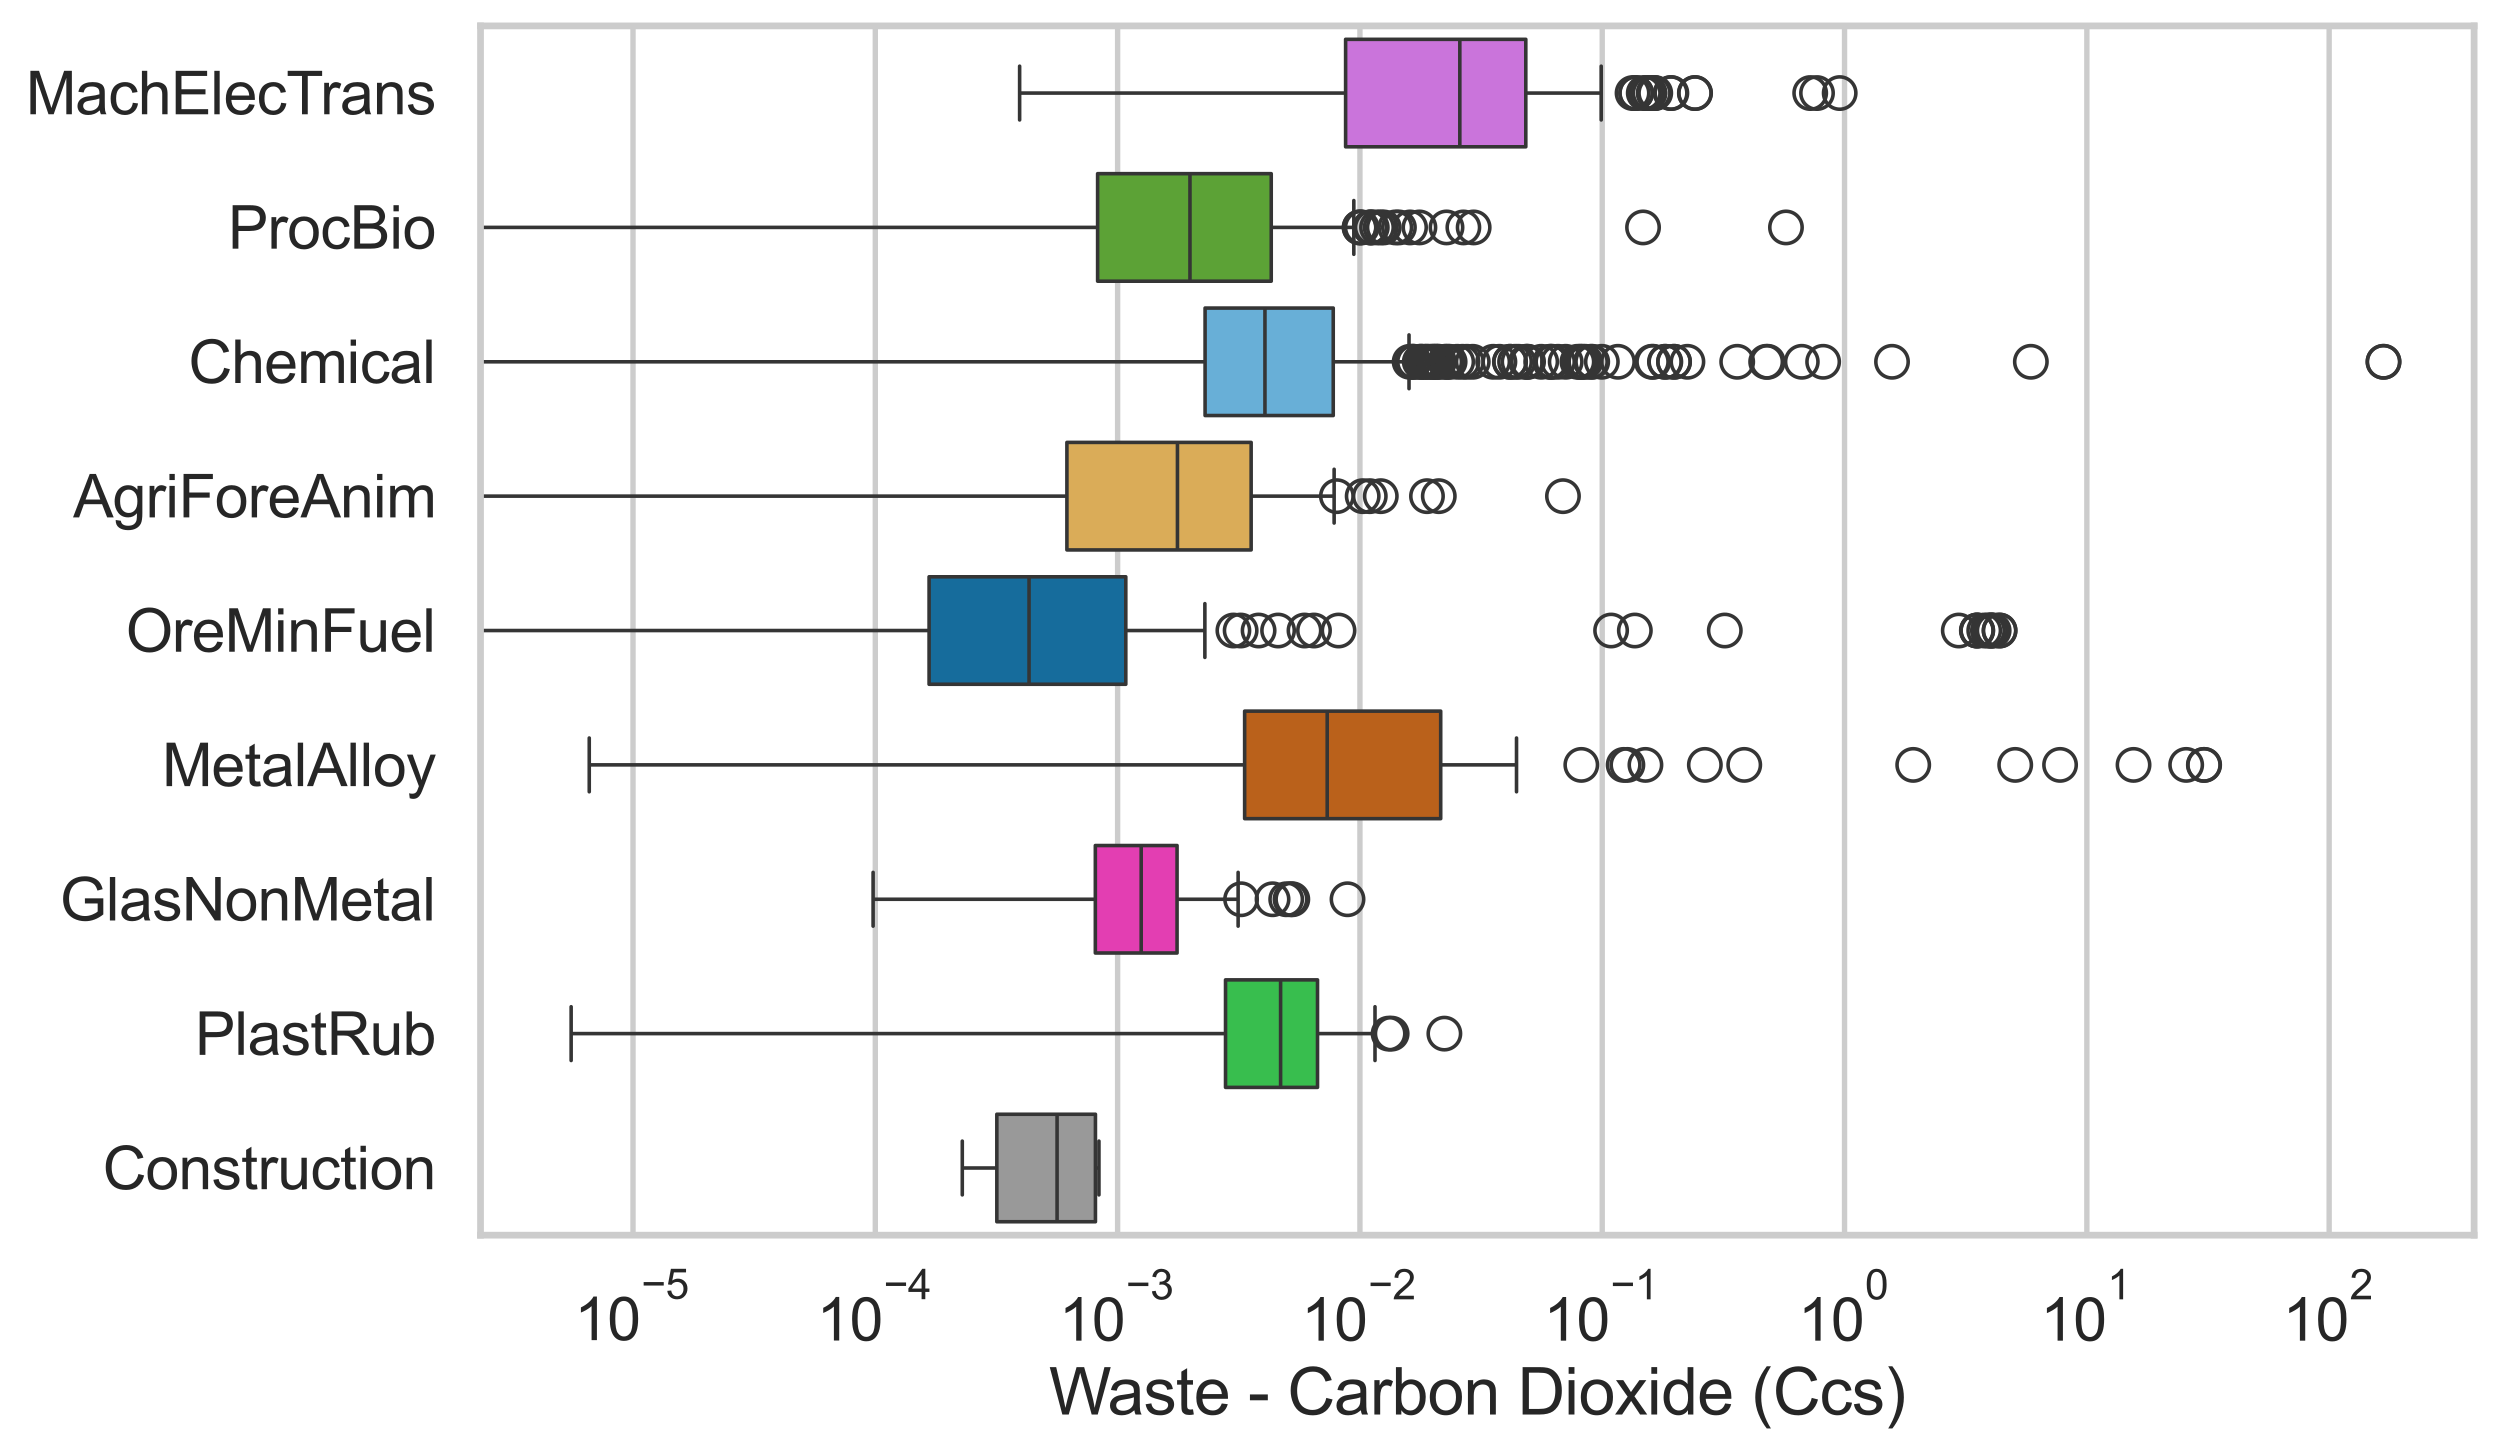 <?xml version="1.0" encoding="utf-8" standalone="no"?>
<!DOCTYPE svg PUBLIC "-//W3C//DTD SVG 1.1//EN"
  "http://www.w3.org/Graphics/SVG/1.1/DTD/svg11.dtd">
<svg xmlns:xlink="http://www.w3.org/1999/xlink" width="695.577pt" height="404.551pt" viewBox="0 0 695.577 404.551" xmlns="http://www.w3.org/2000/svg" version="1.1">
 <defs>
  <style type="text/css">*{stroke-linejoin: round; stroke-linecap: butt}</style>
 </defs>
 <g id="figure_1">
  <g id="patch_1">
   <path d="M 0 404.551 
L 695.577 404.551 
L 695.577 0 
L 0 0 
z
" style="fill: #ffffff"/>
  </g>
  <g id="axes_1">
   <g id="patch_2">
    <path d="M 133.697 343.665 
L 688.377 343.665 
L 688.377 7.2 
L 133.697 7.2 
z
" style="fill: #ffffff"/>
   </g>
   <g id="matplotlib.axis_1">
    <g id="xtick_1">
     <g id="line2d_1">
      <path d="M 176.121 343.665 
L 176.121 7.2 
" clip-path="url(#p3c9d4f14e3)" style="fill: none; stroke: #cccccc; stroke-width: 1.5; stroke-linecap: round"/>
     </g>
     <g id="text_1">
      <!-- $\mathdefault{10^{-5}}$ -->
      <g style="fill: #262626" transform="translate(159.786 373.015) scale(0.165 -0.165)">
       <defs>
        <path id="ArialMT-31" d="M 2384 0 
L 1822 0 
L 1822 3584 
Q 1619 3391 1289 3197 
Q 959 3003 697 2906 
L 697 3450 
Q 1169 3672 1522 3987 
Q 1875 4303 2022 4600 
L 2384 4600 
L 2384 0 
z
" transform="scale(0.016)"/>
        <path id="ArialMT-30" d="M 266 2259 
Q 266 3072 433 3567 
Q 600 4063 929 4331 
Q 1259 4600 1759 4600 
Q 2128 4600 2406 4451 
Q 2684 4303 2865 4023 
Q 3047 3744 3150 3342 
Q 3253 2941 3253 2259 
Q 3253 1453 3087 958 
Q 2922 463 2592 192 
Q 2263 -78 1759 -78 
Q 1097 -78 719 397 
Q 266 969 266 2259 
z
M 844 2259 
Q 844 1131 1108 757 
Q 1372 384 1759 384 
Q 2147 384 2411 759 
Q 2675 1134 2675 2259 
Q 2675 3391 2411 3762 
Q 2147 4134 1753 4134 
Q 1366 4134 1134 3806 
Q 844 3388 844 2259 
z
" transform="scale(0.016)"/>
        <path id="ArialMT-2212" d="M 3381 1997 
L 356 1997 
L 356 2522 
L 3381 2522 
L 3381 1997 
z
" transform="scale(0.016)"/>
        <path id="ArialMT-35" d="M 266 1200 
L 856 1250 
Q 922 819 1161 601 
Q 1400 384 1738 384 
Q 2144 384 2425 690 
Q 2706 997 2706 1503 
Q 2706 1984 2436 2262 
Q 2166 2541 1728 2541 
Q 1456 2541 1237 2417 
Q 1019 2294 894 2097 
L 366 2166 
L 809 4519 
L 3088 4519 
L 3088 3981 
L 1259 3981 
L 1013 2750 
Q 1425 3038 1878 3038 
Q 2478 3038 2890 2622 
Q 3303 2206 3303 1553 
Q 3303 931 2941 478 
Q 2500 -78 1738 -78 
Q 1113 -78 717 272 
Q 322 622 266 1200 
z
" transform="scale(0.016)"/>
       </defs>
       <use xlink:href="#ArialMT-31" transform="translate(0 0.88)"/>
       <use xlink:href="#ArialMT-30" transform="translate(55.615 0.88)"/>
       <use xlink:href="#ArialMT-2212" transform="translate(112.973 70.573) scale(0.7)"/>
       <use xlink:href="#ArialMT-35" transform="translate(153.852 70.573) scale(0.7)"/>
      </g>
     </g>
    </g>
    <g id="xtick_2">
     <g id="line2d_2">
      <path d="M 243.539 343.665 
L 243.539 7.2 
" clip-path="url(#p3c9d4f14e3)" style="fill: none; stroke: #cccccc; stroke-width: 1.5; stroke-linecap: round"/>
     </g>
     <g id="text_2">
      <!-- $\mathdefault{10^{-4}}$ -->
      <g style="fill: #262626" transform="translate(227.204 373.015) scale(0.165 -0.165)">
       <defs>
        <path id="ArialMT-34" d="M 2069 0 
L 2069 1097 
L 81 1097 
L 81 1613 
L 2172 4581 
L 2631 4581 
L 2631 1613 
L 3250 1613 
L 3250 1097 
L 2631 1097 
L 2631 0 
L 2069 0 
z
M 2069 1613 
L 2069 3678 
L 634 1613 
L 2069 1613 
z
" transform="scale(0.016)"/>
       </defs>
       <use xlink:href="#ArialMT-31" transform="translate(0 0.202)"/>
       <use xlink:href="#ArialMT-30" transform="translate(55.615 0.202)"/>
       <use xlink:href="#ArialMT-2212" transform="translate(112.973 69.895) scale(0.7)"/>
       <use xlink:href="#ArialMT-34" transform="translate(153.852 69.895) scale(0.7)"/>
      </g>
     </g>
    </g>
    <g id="xtick_3">
     <g id="line2d_3">
      <path d="M 310.956 343.665 
L 310.956 7.2 
" clip-path="url(#p3c9d4f14e3)" style="fill: none; stroke: #cccccc; stroke-width: 1.5; stroke-linecap: round"/>
     </g>
     <g id="text_3">
      <!-- $\mathdefault{10^{-3}}$ -->
      <g style="fill: #262626" transform="translate(294.621 373.18) scale(0.165 -0.165)">
       <defs>
        <path id="ArialMT-33" d="M 269 1209 
L 831 1284 
Q 928 806 1161 595 
Q 1394 384 1728 384 
Q 2125 384 2398 659 
Q 2672 934 2672 1341 
Q 2672 1728 2419 1979 
Q 2166 2231 1775 2231 
Q 1616 2231 1378 2169 
L 1441 2663 
Q 1497 2656 1531 2656 
Q 1891 2656 2178 2843 
Q 2466 3031 2466 3422 
Q 2466 3731 2256 3934 
Q 2047 4138 1716 4138 
Q 1388 4138 1169 3931 
Q 950 3725 888 3313 
L 325 3413 
Q 428 3978 793 4289 
Q 1159 4600 1703 4600 
Q 2078 4600 2393 4439 
Q 2709 4278 2876 4000 
Q 3044 3722 3044 3409 
Q 3044 3113 2884 2869 
Q 2725 2625 2413 2481 
Q 2819 2388 3044 2092 
Q 3269 1797 3269 1353 
Q 3269 753 2831 336 
Q 2394 -81 1725 -81 
Q 1122 -81 723 278 
Q 325 638 269 1209 
z
" transform="scale(0.016)"/>
       </defs>
       <use xlink:href="#ArialMT-31" transform="translate(0 0.994)"/>
       <use xlink:href="#ArialMT-30" transform="translate(55.615 0.994)"/>
       <use xlink:href="#ArialMT-2212" transform="translate(112.973 70.688) scale(0.7)"/>
       <use xlink:href="#ArialMT-33" transform="translate(153.852 70.688) scale(0.7)"/>
      </g>
     </g>
    </g>
    <g id="xtick_4">
     <g id="line2d_4">
      <path d="M 378.373 343.665 
L 378.373 7.2 
" clip-path="url(#p3c9d4f14e3)" style="fill: none; stroke: #cccccc; stroke-width: 1.5; stroke-linecap: round"/>
     </g>
     <g id="text_4">
      <!-- $\mathdefault{10^{-2}}$ -->
      <g style="fill: #262626" transform="translate(362.038 373.18) scale(0.165 -0.165)">
       <defs>
        <path id="ArialMT-32" d="M 3222 541 
L 3222 0 
L 194 0 
Q 188 203 259 391 
Q 375 700 629 1000 
Q 884 1300 1366 1694 
Q 2113 2306 2375 2664 
Q 2638 3022 2638 3341 
Q 2638 3675 2398 3904 
Q 2159 4134 1775 4134 
Q 1369 4134 1125 3890 
Q 881 3647 878 3216 
L 300 3275 
Q 359 3922 746 4261 
Q 1134 4600 1788 4600 
Q 2447 4600 2831 4234 
Q 3216 3869 3216 3328 
Q 3216 3053 3103 2787 
Q 2991 2522 2730 2228 
Q 2469 1934 1863 1422 
Q 1356 997 1212 845 
Q 1069 694 975 541 
L 3222 541 
z
" transform="scale(0.016)"/>
       </defs>
       <use xlink:href="#ArialMT-31" transform="translate(0 0.994)"/>
       <use xlink:href="#ArialMT-30" transform="translate(55.615 0.994)"/>
       <use xlink:href="#ArialMT-2212" transform="translate(112.973 70.688) scale(0.7)"/>
       <use xlink:href="#ArialMT-32" transform="translate(153.852 70.688) scale(0.7)"/>
      </g>
     </g>
    </g>
    <g id="xtick_5">
     <g id="line2d_5">
      <path d="M 445.79 343.665 
L 445.79 7.2 
" clip-path="url(#p3c9d4f14e3)" style="fill: none; stroke: #cccccc; stroke-width: 1.5; stroke-linecap: round"/>
     </g>
     <g id="text_5">
      <!-- $\mathdefault{10^{-1}}$ -->
      <g style="fill: #262626" transform="translate(429.455 373.18) scale(0.165 -0.165)">
       <use xlink:href="#ArialMT-31" transform="translate(0 0.994)"/>
       <use xlink:href="#ArialMT-30" transform="translate(55.615 0.994)"/>
       <use xlink:href="#ArialMT-2212" transform="translate(112.973 70.688) scale(0.7)"/>
       <use xlink:href="#ArialMT-31" transform="translate(153.852 70.688) scale(0.7)"/>
      </g>
     </g>
    </g>
    <g id="xtick_6">
     <g id="line2d_6">
      <path d="M 513.208 343.665 
L 513.208 7.2 
" clip-path="url(#p3c9d4f14e3)" style="fill: none; stroke: #cccccc; stroke-width: 1.5; stroke-linecap: round"/>
     </g>
     <g id="text_6">
      <!-- $\mathdefault{10^{0}}$ -->
      <g style="fill: #262626" transform="translate(500.255 373.18) scale(0.165 -0.165)">
       <use xlink:href="#ArialMT-31" transform="translate(0 0.994)"/>
       <use xlink:href="#ArialMT-30" transform="translate(55.615 0.994)"/>
       <use xlink:href="#ArialMT-30" transform="translate(112.973 70.688) scale(0.7)"/>
      </g>
     </g>
    </g>
    <g id="xtick_7">
     <g id="line2d_7">
      <path d="M 580.625 343.665 
L 580.625 7.2 
" clip-path="url(#p3c9d4f14e3)" style="fill: none; stroke: #cccccc; stroke-width: 1.5; stroke-linecap: round"/>
     </g>
     <g id="text_7">
      <!-- $\mathdefault{10^{1}}$ -->
      <g style="fill: #262626" transform="translate(567.672 373.18) scale(0.165 -0.165)">
       <use xlink:href="#ArialMT-31" transform="translate(0 0.994)"/>
       <use xlink:href="#ArialMT-30" transform="translate(55.615 0.994)"/>
       <use xlink:href="#ArialMT-31" transform="translate(112.973 70.688) scale(0.7)"/>
      </g>
     </g>
    </g>
    <g id="xtick_8">
     <g id="line2d_8">
      <path d="M 648.042 343.665 
L 648.042 7.2 
" clip-path="url(#p3c9d4f14e3)" style="fill: none; stroke: #cccccc; stroke-width: 1.5; stroke-linecap: round"/>
     </g>
     <g id="text_8">
      <!-- $\mathdefault{10^{2}}$ -->
      <g style="fill: #262626" transform="translate(635.09 373.18) scale(0.165 -0.165)">
       <use xlink:href="#ArialMT-31" transform="translate(0 0.994)"/>
       <use xlink:href="#ArialMT-30" transform="translate(55.615 0.994)"/>
       <use xlink:href="#ArialMT-32" transform="translate(112.973 70.688) scale(0.7)"/>
      </g>
     </g>
    </g>
    <g id="xtick_9"/>
    <g id="xtick_10"/>
    <g id="xtick_11"/>
    <g id="xtick_12"/>
    <g id="xtick_13"/>
    <g id="xtick_14"/>
    <g id="xtick_15"/>
    <g id="xtick_16"/>
    <g id="xtick_17"/>
    <g id="xtick_18"/>
    <g id="xtick_19"/>
    <g id="xtick_20"/>
    <g id="xtick_21"/>
    <g id="xtick_22"/>
    <g id="xtick_23"/>
    <g id="xtick_24"/>
    <g id="xtick_25"/>
    <g id="xtick_26"/>
    <g id="xtick_27"/>
    <g id="xtick_28"/>
    <g id="xtick_29"/>
    <g id="xtick_30"/>
    <g id="xtick_31"/>
    <g id="xtick_32"/>
    <g id="xtick_33"/>
    <g id="xtick_34"/>
    <g id="xtick_35"/>
    <g id="xtick_36"/>
    <g id="xtick_37"/>
    <g id="xtick_38"/>
    <g id="xtick_39"/>
    <g id="xtick_40"/>
    <g id="xtick_41"/>
    <g id="xtick_42"/>
    <g id="xtick_43"/>
    <g id="xtick_44"/>
    <g id="xtick_45"/>
    <g id="xtick_46"/>
    <g id="xtick_47"/>
    <g id="xtick_48"/>
    <g id="xtick_49"/>
    <g id="xtick_50"/>
    <g id="xtick_51"/>
    <g id="xtick_52"/>
    <g id="xtick_53"/>
    <g id="xtick_54"/>
    <g id="xtick_55"/>
    <g id="xtick_56"/>
    <g id="xtick_57"/>
    <g id="xtick_58"/>
    <g id="xtick_59"/>
    <g id="xtick_60"/>
    <g id="xtick_61"/>
    <g id="xtick_62"/>
    <g id="xtick_63"/>
    <g id="xtick_64"/>
    <g id="xtick_65"/>
    <g id="xtick_66"/>
    <g id="xtick_67"/>
    <g id="xtick_68"/>
    <g id="xtick_69"/>
    <g id="xtick_70"/>
    <g id="xtick_71"/>
    <g id="xtick_72"/>
    <g id="xtick_73"/>
    <g id="text_9">
     <!-- Waste - Carbon Dioxide (Ccs) -->
     <g style="fill: #262626" transform="translate(291.849 393.563) scale(0.18 -0.18)">
      <defs>
       <path id="ArialMT-57" d="M 1294 0 
L 78 4581 
L 700 4581 
L 1397 1578 
Q 1509 1106 1591 641 
Q 1766 1375 1797 1488 
L 2669 4581 
L 3400 4581 
L 4056 2263 
Q 4303 1400 4413 641 
Q 4500 1075 4641 1638 
L 5359 4581 
L 5969 4581 
L 4713 0 
L 4128 0 
L 3163 3491 
Q 3041 3928 3019 4028 
Q 2947 3713 2884 3491 
L 1913 0 
L 1294 0 
z
" transform="scale(0.016)"/>
       <path id="ArialMT-61" d="M 2588 409 
Q 2275 144 1986 34 
Q 1697 -75 1366 -75 
Q 819 -75 525 192 
Q 231 459 231 875 
Q 231 1119 342 1320 
Q 453 1522 633 1644 
Q 813 1766 1038 1828 
Q 1203 1872 1538 1913 
Q 2219 1994 2541 2106 
Q 2544 2222 2544 2253 
Q 2544 2597 2384 2738 
Q 2169 2928 1744 2928 
Q 1347 2928 1158 2789 
Q 969 2650 878 2297 
L 328 2372 
Q 403 2725 575 2942 
Q 747 3159 1072 3276 
Q 1397 3394 1825 3394 
Q 2250 3394 2515 3294 
Q 2781 3194 2906 3042 
Q 3031 2891 3081 2659 
Q 3109 2516 3109 2141 
L 3109 1391 
Q 3109 606 3145 398 
Q 3181 191 3288 0 
L 2700 0 
Q 2613 175 2588 409 
z
M 2541 1666 
Q 2234 1541 1622 1453 
Q 1275 1403 1131 1340 
Q 988 1278 909 1158 
Q 831 1038 831 891 
Q 831 666 1001 516 
Q 1172 366 1500 366 
Q 1825 366 2078 508 
Q 2331 650 2450 897 
Q 2541 1088 2541 1459 
L 2541 1666 
z
" transform="scale(0.016)"/>
       <path id="ArialMT-73" d="M 197 991 
L 753 1078 
Q 800 744 1014 566 
Q 1228 388 1613 388 
Q 2000 388 2187 545 
Q 2375 703 2375 916 
Q 2375 1106 2209 1216 
Q 2094 1291 1634 1406 
Q 1016 1563 777 1677 
Q 538 1791 414 1992 
Q 291 2194 291 2438 
Q 291 2659 392 2848 
Q 494 3038 669 3163 
Q 800 3259 1026 3326 
Q 1253 3394 1513 3394 
Q 1903 3394 2198 3281 
Q 2494 3169 2634 2976 
Q 2775 2784 2828 2463 
L 2278 2388 
Q 2241 2644 2061 2787 
Q 1881 2931 1553 2931 
Q 1166 2931 1000 2803 
Q 834 2675 834 2503 
Q 834 2394 903 2306 
Q 972 2216 1119 2156 
Q 1203 2125 1616 2013 
Q 2213 1853 2448 1751 
Q 2684 1650 2818 1456 
Q 2953 1263 2953 975 
Q 2953 694 2789 445 
Q 2625 197 2315 61 
Q 2006 -75 1616 -75 
Q 969 -75 630 194 
Q 291 463 197 991 
z
" transform="scale(0.016)"/>
       <path id="ArialMT-74" d="M 1650 503 
L 1731 6 
Q 1494 -44 1306 -44 
Q 1000 -44 831 53 
Q 663 150 594 308 
Q 525 466 525 972 
L 525 2881 
L 113 2881 
L 113 3319 
L 525 3319 
L 525 4141 
L 1084 4478 
L 1084 3319 
L 1650 3319 
L 1650 2881 
L 1084 2881 
L 1084 941 
Q 1084 700 1114 631 
Q 1144 563 1211 522 
Q 1278 481 1403 481 
Q 1497 481 1650 503 
z
" transform="scale(0.016)"/>
       <path id="ArialMT-65" d="M 2694 1069 
L 3275 997 
Q 3138 488 2766 206 
Q 2394 -75 1816 -75 
Q 1088 -75 661 373 
Q 234 822 234 1631 
Q 234 2469 665 2931 
Q 1097 3394 1784 3394 
Q 2450 3394 2872 2941 
Q 3294 2488 3294 1666 
Q 3294 1616 3291 1516 
L 816 1516 
Q 847 969 1125 678 
Q 1403 388 1819 388 
Q 2128 388 2347 550 
Q 2566 713 2694 1069 
z
M 847 1978 
L 2700 1978 
Q 2663 2397 2488 2606 
Q 2219 2931 1791 2931 
Q 1403 2931 1139 2672 
Q 875 2413 847 1978 
z
" transform="scale(0.016)"/>
       <path id="ArialMT-20" transform="scale(0.016)"/>
       <path id="ArialMT-2d" d="M 203 1375 
L 203 1941 
L 1931 1941 
L 1931 1375 
L 203 1375 
z
" transform="scale(0.016)"/>
       <path id="ArialMT-43" d="M 3763 1606 
L 4369 1453 
Q 4178 706 3683 314 
Q 3188 -78 2472 -78 
Q 1731 -78 1267 223 
Q 803 525 561 1097 
Q 319 1669 319 2325 
Q 319 3041 592 3573 
Q 866 4106 1370 4382 
Q 1875 4659 2481 4659 
Q 3169 4659 3637 4309 
Q 4106 3959 4291 3325 
L 3694 3184 
Q 3534 3684 3231 3912 
Q 2928 4141 2469 4141 
Q 1941 4141 1586 3887 
Q 1231 3634 1087 3207 
Q 944 2781 944 2328 
Q 944 1744 1114 1308 
Q 1284 872 1643 656 
Q 2003 441 2422 441 
Q 2931 441 3284 734 
Q 3638 1028 3763 1606 
z
" transform="scale(0.016)"/>
       <path id="ArialMT-72" d="M 416 0 
L 416 3319 
L 922 3319 
L 922 2816 
Q 1116 3169 1280 3281 
Q 1444 3394 1641 3394 
Q 1925 3394 2219 3213 
L 2025 2691 
Q 1819 2813 1613 2813 
Q 1428 2813 1281 2702 
Q 1134 2591 1072 2394 
Q 978 2094 978 1738 
L 978 0 
L 416 0 
z
" transform="scale(0.016)"/>
       <path id="ArialMT-62" d="M 941 0 
L 419 0 
L 419 4581 
L 981 4581 
L 981 2947 
Q 1338 3394 1891 3394 
Q 2197 3394 2470 3270 
Q 2744 3147 2920 2923 
Q 3097 2700 3197 2384 
Q 3297 2069 3297 1709 
Q 3297 856 2875 390 
Q 2453 -75 1863 -75 
Q 1275 -75 941 416 
L 941 0 
z
M 934 1684 
Q 934 1088 1097 822 
Q 1363 388 1816 388 
Q 2184 388 2453 708 
Q 2722 1028 2722 1663 
Q 2722 2313 2464 2622 
Q 2206 2931 1841 2931 
Q 1472 2931 1203 2611 
Q 934 2291 934 1684 
z
" transform="scale(0.016)"/>
       <path id="ArialMT-6f" d="M 213 1659 
Q 213 2581 725 3025 
Q 1153 3394 1769 3394 
Q 2453 3394 2887 2945 
Q 3322 2497 3322 1706 
Q 3322 1066 3130 698 
Q 2938 331 2570 128 
Q 2203 -75 1769 -75 
Q 1072 -75 642 372 
Q 213 819 213 1659 
z
M 791 1659 
Q 791 1022 1069 705 
Q 1347 388 1769 388 
Q 2188 388 2466 706 
Q 2744 1025 2744 1678 
Q 2744 2294 2464 2611 
Q 2184 2928 1769 2928 
Q 1347 2928 1069 2612 
Q 791 2297 791 1659 
z
" transform="scale(0.016)"/>
       <path id="ArialMT-6e" d="M 422 0 
L 422 3319 
L 928 3319 
L 928 2847 
Q 1294 3394 1984 3394 
Q 2284 3394 2536 3286 
Q 2788 3178 2913 3003 
Q 3038 2828 3088 2588 
Q 3119 2431 3119 2041 
L 3119 0 
L 2556 0 
L 2556 2019 
Q 2556 2363 2490 2533 
Q 2425 2703 2258 2804 
Q 2091 2906 1866 2906 
Q 1506 2906 1245 2678 
Q 984 2450 984 1813 
L 984 0 
L 422 0 
z
" transform="scale(0.016)"/>
       <path id="ArialMT-44" d="M 494 0 
L 494 4581 
L 2072 4581 
Q 2606 4581 2888 4516 
Q 3281 4425 3559 4188 
Q 3922 3881 4101 3404 
Q 4281 2928 4281 2316 
Q 4281 1794 4159 1391 
Q 4038 988 3847 723 
Q 3656 459 3429 307 
Q 3203 156 2883 78 
Q 2563 0 2147 0 
L 494 0 
z
M 1100 541 
L 2078 541 
Q 2531 541 2789 625 
Q 3047 709 3200 863 
Q 3416 1078 3536 1442 
Q 3656 1806 3656 2325 
Q 3656 3044 3420 3430 
Q 3184 3816 2847 3947 
Q 2603 4041 2063 4041 
L 1100 4041 
L 1100 541 
z
" transform="scale(0.016)"/>
       <path id="ArialMT-69" d="M 425 3934 
L 425 4581 
L 988 4581 
L 988 3934 
L 425 3934 
z
M 425 0 
L 425 3319 
L 988 3319 
L 988 0 
L 425 0 
z
" transform="scale(0.016)"/>
       <path id="ArialMT-78" d="M 47 0 
L 1259 1725 
L 138 3319 
L 841 3319 
L 1350 2541 
Q 1494 2319 1581 2169 
Q 1719 2375 1834 2534 
L 2394 3319 
L 3066 3319 
L 1919 1756 
L 3153 0 
L 2463 0 
L 1781 1031 
L 1600 1309 
L 728 0 
L 47 0 
z
" transform="scale(0.016)"/>
       <path id="ArialMT-64" d="M 2575 0 
L 2575 419 
Q 2259 -75 1647 -75 
Q 1250 -75 917 144 
Q 584 363 401 755 
Q 219 1147 219 1656 
Q 219 2153 384 2558 
Q 550 2963 881 3178 
Q 1213 3394 1622 3394 
Q 1922 3394 2156 3267 
Q 2391 3141 2538 2938 
L 2538 4581 
L 3097 4581 
L 3097 0 
L 2575 0 
z
M 797 1656 
Q 797 1019 1065 703 
Q 1334 388 1700 388 
Q 2069 388 2326 689 
Q 2584 991 2584 1609 
Q 2584 2291 2321 2609 
Q 2059 2928 1675 2928 
Q 1300 2928 1048 2622 
Q 797 2316 797 1656 
z
" transform="scale(0.016)"/>
       <path id="ArialMT-28" d="M 1497 -1347 
Q 1031 -759 709 28 
Q 388 816 388 1659 
Q 388 2403 628 3084 
Q 909 3875 1497 4659 
L 1900 4659 
Q 1522 4009 1400 3731 
Q 1209 3300 1100 2831 
Q 966 2247 966 1656 
Q 966 153 1900 -1347 
L 1497 -1347 
z
" transform="scale(0.016)"/>
       <path id="ArialMT-63" d="M 2588 1216 
L 3141 1144 
Q 3050 572 2676 248 
Q 2303 -75 1759 -75 
Q 1078 -75 664 370 
Q 250 816 250 1647 
Q 250 2184 428 2587 
Q 606 2991 970 3192 
Q 1334 3394 1763 3394 
Q 2303 3394 2647 3120 
Q 2991 2847 3088 2344 
L 2541 2259 
Q 2463 2594 2264 2762 
Q 2066 2931 1784 2931 
Q 1359 2931 1093 2626 
Q 828 2322 828 1663 
Q 828 994 1084 691 
Q 1341 388 1753 388 
Q 2084 388 2306 591 
Q 2528 794 2588 1216 
z
" transform="scale(0.016)"/>
       <path id="ArialMT-29" d="M 791 -1347 
L 388 -1347 
Q 1322 153 1322 1656 
Q 1322 2244 1188 2822 
Q 1081 3291 891 3722 
Q 769 4003 388 4659 
L 791 4659 
Q 1378 3875 1659 3084 
Q 1900 2403 1900 1659 
Q 1900 816 1576 28 
Q 1253 -759 791 -1347 
z
" transform="scale(0.016)"/>
      </defs>
      <use xlink:href="#ArialMT-57"/>
      <use xlink:href="#ArialMT-61" transform="translate(90.635 0)"/>
      <use xlink:href="#ArialMT-73" transform="translate(146.25 0)"/>
      <use xlink:href="#ArialMT-74" transform="translate(196.25 0)"/>
      <use xlink:href="#ArialMT-65" transform="translate(224.033 0)"/>
      <use xlink:href="#ArialMT-20" transform="translate(279.648 0)"/>
      <use xlink:href="#ArialMT-2d" transform="translate(307.432 0)"/>
      <use xlink:href="#ArialMT-20" transform="translate(340.732 0)"/>
      <use xlink:href="#ArialMT-43" transform="translate(368.516 0)"/>
      <use xlink:href="#ArialMT-61" transform="translate(440.732 0)"/>
      <use xlink:href="#ArialMT-72" transform="translate(496.348 0)"/>
      <use xlink:href="#ArialMT-62" transform="translate(529.648 0)"/>
      <use xlink:href="#ArialMT-6f" transform="translate(585.264 0)"/>
      <use xlink:href="#ArialMT-6e" transform="translate(640.879 0)"/>
      <use xlink:href="#ArialMT-20" transform="translate(696.494 0)"/>
      <use xlink:href="#ArialMT-44" transform="translate(724.277 0)"/>
      <use xlink:href="#ArialMT-69" transform="translate(796.494 0)"/>
      <use xlink:href="#ArialMT-6f" transform="translate(818.711 0)"/>
      <use xlink:href="#ArialMT-78" transform="translate(874.326 0)"/>
      <use xlink:href="#ArialMT-69" transform="translate(924.326 0)"/>
      <use xlink:href="#ArialMT-64" transform="translate(946.543 0)"/>
      <use xlink:href="#ArialMT-65" transform="translate(1002.158 0)"/>
      <use xlink:href="#ArialMT-20" transform="translate(1057.773 0)"/>
      <use xlink:href="#ArialMT-28" transform="translate(1085.557 0)"/>
      <use xlink:href="#ArialMT-43" transform="translate(1118.857 0)"/>
      <use xlink:href="#ArialMT-63" transform="translate(1191.074 0)"/>
      <use xlink:href="#ArialMT-73" transform="translate(1241.074 0)"/>
      <use xlink:href="#ArialMT-29" transform="translate(1291.074 0)"/>
     </g>
    </g>
   </g>
   <g id="matplotlib.axis_2">
    <g id="ytick_1">
     <g id="text_10">
      <!-- MachElecTrans -->
      <g style="fill: #262626" transform="translate(7.2 31.798) scale(0.165 -0.165)">
       <defs>
        <path id="ArialMT-4d" d="M 475 0 
L 475 4581 
L 1388 4581 
L 2472 1338 
Q 2622 884 2691 659 
Q 2769 909 2934 1394 
L 4031 4581 
L 4847 4581 
L 4847 0 
L 4263 0 
L 4263 3834 
L 2931 0 
L 2384 0 
L 1059 3900 
L 1059 0 
L 475 0 
z
" transform="scale(0.016)"/>
        <path id="ArialMT-68" d="M 422 0 
L 422 4581 
L 984 4581 
L 984 2938 
Q 1378 3394 1978 3394 
Q 2347 3394 2619 3248 
Q 2891 3103 3008 2847 
Q 3125 2591 3125 2103 
L 3125 0 
L 2563 0 
L 2563 2103 
Q 2563 2525 2380 2717 
Q 2197 2909 1863 2909 
Q 1613 2909 1392 2779 
Q 1172 2650 1078 2428 
Q 984 2206 984 1816 
L 984 0 
L 422 0 
z
" transform="scale(0.016)"/>
        <path id="ArialMT-45" d="M 506 0 
L 506 4581 
L 3819 4581 
L 3819 4041 
L 1113 4041 
L 1113 2638 
L 3647 2638 
L 3647 2100 
L 1113 2100 
L 1113 541 
L 3925 541 
L 3925 0 
L 506 0 
z
" transform="scale(0.016)"/>
        <path id="ArialMT-6c" d="M 409 0 
L 409 4581 
L 972 4581 
L 972 0 
L 409 0 
z
" transform="scale(0.016)"/>
        <path id="ArialMT-54" d="M 1659 0 
L 1659 4041 
L 150 4041 
L 150 4581 
L 3781 4581 
L 3781 4041 
L 2266 4041 
L 2266 0 
L 1659 0 
z
" transform="scale(0.016)"/>
       </defs>
       <use xlink:href="#ArialMT-4d"/>
       <use xlink:href="#ArialMT-61" transform="translate(83.301 0)"/>
       <use xlink:href="#ArialMT-63" transform="translate(138.916 0)"/>
       <use xlink:href="#ArialMT-68" transform="translate(188.916 0)"/>
       <use xlink:href="#ArialMT-45" transform="translate(244.531 0)"/>
       <use xlink:href="#ArialMT-6c" transform="translate(311.23 0)"/>
       <use xlink:href="#ArialMT-65" transform="translate(333.447 0)"/>
       <use xlink:href="#ArialMT-63" transform="translate(389.062 0)"/>
       <use xlink:href="#ArialMT-54" transform="translate(439.062 0)"/>
       <use xlink:href="#ArialMT-72" transform="translate(496.396 0)"/>
       <use xlink:href="#ArialMT-61" transform="translate(529.697 0)"/>
       <use xlink:href="#ArialMT-6e" transform="translate(585.312 0)"/>
       <use xlink:href="#ArialMT-73" transform="translate(640.928 0)"/>
      </g>
     </g>
    </g>
    <g id="ytick_2">
     <g id="text_11">
      <!-- ProcBio -->
      <g style="fill: #262626" transform="translate(63.424 69.183) scale(0.165 -0.165)">
       <defs>
        <path id="ArialMT-50" d="M 494 0 
L 494 4581 
L 2222 4581 
Q 2678 4581 2919 4538 
Q 3256 4481 3484 4323 
Q 3713 4166 3852 3881 
Q 3991 3597 3991 3256 
Q 3991 2672 3619 2267 
Q 3247 1863 2275 1863 
L 1100 1863 
L 1100 0 
L 494 0 
z
M 1100 2403 
L 2284 2403 
Q 2872 2403 3119 2622 
Q 3366 2841 3366 3238 
Q 3366 3525 3220 3729 
Q 3075 3934 2838 4000 
Q 2684 4041 2272 4041 
L 1100 4041 
L 1100 2403 
z
" transform="scale(0.016)"/>
        <path id="ArialMT-42" d="M 469 0 
L 469 4581 
L 2188 4581 
Q 2713 4581 3030 4442 
Q 3347 4303 3526 4014 
Q 3706 3725 3706 3409 
Q 3706 3116 3547 2856 
Q 3388 2597 3066 2438 
Q 3481 2316 3704 2022 
Q 3928 1728 3928 1328 
Q 3928 1006 3792 729 
Q 3656 453 3456 303 
Q 3256 153 2954 76 
Q 2653 0 2216 0 
L 469 0 
z
M 1075 2656 
L 2066 2656 
Q 2469 2656 2644 2709 
Q 2875 2778 2992 2937 
Q 3109 3097 3109 3338 
Q 3109 3566 3000 3739 
Q 2891 3913 2687 3977 
Q 2484 4041 1991 4041 
L 1075 4041 
L 1075 2656 
z
M 1075 541 
L 2216 541 
Q 2509 541 2628 563 
Q 2838 600 2978 687 
Q 3119 775 3209 942 
Q 3300 1109 3300 1328 
Q 3300 1584 3169 1773 
Q 3038 1963 2805 2039 
Q 2572 2116 2134 2116 
L 1075 2116 
L 1075 541 
z
" transform="scale(0.016)"/>
       </defs>
       <use xlink:href="#ArialMT-50"/>
       <use xlink:href="#ArialMT-72" transform="translate(66.699 0)"/>
       <use xlink:href="#ArialMT-6f" transform="translate(100 0)"/>
       <use xlink:href="#ArialMT-63" transform="translate(155.615 0)"/>
       <use xlink:href="#ArialMT-42" transform="translate(205.615 0)"/>
       <use xlink:href="#ArialMT-69" transform="translate(272.314 0)"/>
       <use xlink:href="#ArialMT-6f" transform="translate(294.531 0)"/>
      </g>
     </g>
    </g>
    <g id="ytick_3">
     <g id="text_12">
      <!-- Chemical -->
      <g style="fill: #262626" transform="translate(52.428 106.568) scale(0.165 -0.165)">
       <defs>
        <path id="ArialMT-6d" d="M 422 0 
L 422 3319 
L 925 3319 
L 925 2853 
Q 1081 3097 1340 3245 
Q 1600 3394 1931 3394 
Q 2300 3394 2536 3241 
Q 2772 3088 2869 2813 
Q 3263 3394 3894 3394 
Q 4388 3394 4653 3120 
Q 4919 2847 4919 2278 
L 4919 0 
L 4359 0 
L 4359 2091 
Q 4359 2428 4304 2576 
Q 4250 2725 4106 2815 
Q 3963 2906 3769 2906 
Q 3419 2906 3187 2673 
Q 2956 2441 2956 1928 
L 2956 0 
L 2394 0 
L 2394 2156 
Q 2394 2531 2256 2718 
Q 2119 2906 1806 2906 
Q 1569 2906 1367 2781 
Q 1166 2656 1075 2415 
Q 984 2175 984 1722 
L 984 0 
L 422 0 
z
" transform="scale(0.016)"/>
       </defs>
       <use xlink:href="#ArialMT-43"/>
       <use xlink:href="#ArialMT-68" transform="translate(72.217 0)"/>
       <use xlink:href="#ArialMT-65" transform="translate(127.832 0)"/>
       <use xlink:href="#ArialMT-6d" transform="translate(183.447 0)"/>
       <use xlink:href="#ArialMT-69" transform="translate(266.748 0)"/>
       <use xlink:href="#ArialMT-63" transform="translate(288.965 0)"/>
       <use xlink:href="#ArialMT-61" transform="translate(338.965 0)"/>
       <use xlink:href="#ArialMT-6c" transform="translate(394.58 0)"/>
      </g>
     </g>
    </g>
    <g id="ytick_4">
     <g id="text_13">
      <!-- AgriForeAnim -->
      <g style="fill: #262626" transform="translate(20.341 143.953) scale(0.165 -0.165)">
       <defs>
        <path id="ArialMT-41" d="M -9 0 
L 1750 4581 
L 2403 4581 
L 4278 0 
L 3588 0 
L 3053 1388 
L 1138 1388 
L 634 0 
L -9 0 
z
M 1313 1881 
L 2866 1881 
L 2388 3150 
Q 2169 3728 2063 4100 
Q 1975 3659 1816 3225 
L 1313 1881 
z
" transform="scale(0.016)"/>
        <path id="ArialMT-67" d="M 319 -275 
L 866 -356 
Q 900 -609 1056 -725 
Q 1266 -881 1628 -881 
Q 2019 -881 2231 -725 
Q 2444 -569 2519 -288 
Q 2563 -116 2559 434 
Q 2191 0 1641 0 
Q 956 0 581 494 
Q 206 988 206 1678 
Q 206 2153 378 2554 
Q 550 2956 876 3175 
Q 1203 3394 1644 3394 
Q 2231 3394 2613 2919 
L 2613 3319 
L 3131 3319 
L 3131 450 
Q 3131 -325 2973 -648 
Q 2816 -972 2473 -1159 
Q 2131 -1347 1631 -1347 
Q 1038 -1347 672 -1080 
Q 306 -813 319 -275 
z
M 784 1719 
Q 784 1066 1043 766 
Q 1303 466 1694 466 
Q 2081 466 2343 764 
Q 2606 1063 2606 1700 
Q 2606 2309 2336 2618 
Q 2066 2928 1684 2928 
Q 1309 2928 1046 2623 
Q 784 2319 784 1719 
z
" transform="scale(0.016)"/>
        <path id="ArialMT-46" d="M 525 0 
L 525 4581 
L 3616 4581 
L 3616 4041 
L 1131 4041 
L 1131 2622 
L 3281 2622 
L 3281 2081 
L 1131 2081 
L 1131 0 
L 525 0 
z
" transform="scale(0.016)"/>
       </defs>
       <use xlink:href="#ArialMT-41"/>
       <use xlink:href="#ArialMT-67" transform="translate(66.699 0)"/>
       <use xlink:href="#ArialMT-72" transform="translate(122.314 0)"/>
       <use xlink:href="#ArialMT-69" transform="translate(155.615 0)"/>
       <use xlink:href="#ArialMT-46" transform="translate(177.832 0)"/>
       <use xlink:href="#ArialMT-6f" transform="translate(238.916 0)"/>
       <use xlink:href="#ArialMT-72" transform="translate(294.531 0)"/>
       <use xlink:href="#ArialMT-65" transform="translate(327.832 0)"/>
       <use xlink:href="#ArialMT-41" transform="translate(383.447 0)"/>
       <use xlink:href="#ArialMT-6e" transform="translate(450.146 0)"/>
       <use xlink:href="#ArialMT-69" transform="translate(505.762 0)"/>
       <use xlink:href="#ArialMT-6d" transform="translate(527.979 0)"/>
      </g>
     </g>
    </g>
    <g id="ytick_5">
     <g id="text_14">
      <!-- OreMinFuel -->
      <g style="fill: #262626" transform="translate(35.013 181.337) scale(0.165 -0.165)">
       <defs>
        <path id="ArialMT-4f" d="M 309 2231 
Q 309 3372 921 4017 
Q 1534 4663 2503 4663 
Q 3138 4663 3647 4359 
Q 4156 4056 4423 3514 
Q 4691 2972 4691 2284 
Q 4691 1588 4409 1038 
Q 4128 488 3612 205 
Q 3097 -78 2500 -78 
Q 1853 -78 1343 234 
Q 834 547 571 1087 
Q 309 1628 309 2231 
z
M 934 2222 
Q 934 1394 1379 917 
Q 1825 441 2497 441 
Q 3181 441 3623 922 
Q 4066 1403 4066 2288 
Q 4066 2847 3877 3264 
Q 3688 3681 3323 3911 
Q 2959 4141 2506 4141 
Q 1863 4141 1398 3698 
Q 934 3256 934 2222 
z
" transform="scale(0.016)"/>
        <path id="ArialMT-75" d="M 2597 0 
L 2597 488 
Q 2209 -75 1544 -75 
Q 1250 -75 995 37 
Q 741 150 617 320 
Q 494 491 444 738 
Q 409 903 409 1263 
L 409 3319 
L 972 3319 
L 972 1478 
Q 972 1038 1006 884 
Q 1059 663 1231 536 
Q 1403 409 1656 409 
Q 1909 409 2131 539 
Q 2353 669 2445 892 
Q 2538 1116 2538 1541 
L 2538 3319 
L 3100 3319 
L 3100 0 
L 2597 0 
z
" transform="scale(0.016)"/>
       </defs>
       <use xlink:href="#ArialMT-4f"/>
       <use xlink:href="#ArialMT-72" transform="translate(77.783 0)"/>
       <use xlink:href="#ArialMT-65" transform="translate(111.084 0)"/>
       <use xlink:href="#ArialMT-4d" transform="translate(166.699 0)"/>
       <use xlink:href="#ArialMT-69" transform="translate(250 0)"/>
       <use xlink:href="#ArialMT-6e" transform="translate(272.217 0)"/>
       <use xlink:href="#ArialMT-46" transform="translate(327.832 0)"/>
       <use xlink:href="#ArialMT-75" transform="translate(388.916 0)"/>
       <use xlink:href="#ArialMT-65" transform="translate(444.531 0)"/>
       <use xlink:href="#ArialMT-6c" transform="translate(500.146 0)"/>
      </g>
     </g>
    </g>
    <g id="ytick_6">
     <g id="text_15">
      <!-- MetalAlloy -->
      <g style="fill: #262626" transform="translate(45.088 218.722) scale(0.165 -0.165)">
       <defs>
        <path id="ArialMT-79" d="M 397 -1278 
L 334 -750 
Q 519 -800 656 -800 
Q 844 -800 956 -737 
Q 1069 -675 1141 -563 
Q 1194 -478 1313 -144 
Q 1328 -97 1363 -6 
L 103 3319 
L 709 3319 
L 1400 1397 
Q 1534 1031 1641 628 
Q 1738 1016 1872 1384 
L 2581 3319 
L 3144 3319 
L 1881 -56 
Q 1678 -603 1566 -809 
Q 1416 -1088 1222 -1217 
Q 1028 -1347 759 -1347 
Q 597 -1347 397 -1278 
z
" transform="scale(0.016)"/>
       </defs>
       <use xlink:href="#ArialMT-4d"/>
       <use xlink:href="#ArialMT-65" transform="translate(83.301 0)"/>
       <use xlink:href="#ArialMT-74" transform="translate(138.916 0)"/>
       <use xlink:href="#ArialMT-61" transform="translate(166.699 0)"/>
       <use xlink:href="#ArialMT-6c" transform="translate(222.314 0)"/>
       <use xlink:href="#ArialMT-41" transform="translate(244.531 0)"/>
       <use xlink:href="#ArialMT-6c" transform="translate(311.23 0)"/>
       <use xlink:href="#ArialMT-6c" transform="translate(333.447 0)"/>
       <use xlink:href="#ArialMT-6f" transform="translate(355.664 0)"/>
       <use xlink:href="#ArialMT-79" transform="translate(411.279 0)"/>
      </g>
     </g>
    </g>
    <g id="ytick_7">
     <g id="text_16">
      <!-- GlasNonMetal -->
      <g style="fill: #262626" transform="translate(16.659 256.107) scale(0.165 -0.165)">
       <defs>
        <path id="ArialMT-47" d="M 2638 1797 
L 2638 2334 
L 4578 2338 
L 4578 638 
Q 4131 281 3656 101 
Q 3181 -78 2681 -78 
Q 2006 -78 1454 211 
Q 903 500 622 1047 
Q 341 1594 341 2269 
Q 341 2938 620 3517 
Q 900 4097 1425 4378 
Q 1950 4659 2634 4659 
Q 3131 4659 3532 4498 
Q 3934 4338 4162 4050 
Q 4391 3763 4509 3300 
L 3963 3150 
Q 3859 3500 3706 3700 
Q 3553 3900 3268 4020 
Q 2984 4141 2638 4141 
Q 2222 4141 1919 4014 
Q 1616 3888 1430 3681 
Q 1244 3475 1141 3228 
Q 966 2803 966 2306 
Q 966 1694 1177 1281 
Q 1388 869 1791 669 
Q 2194 469 2647 469 
Q 3041 469 3416 620 
Q 3791 772 3984 944 
L 3984 1797 
L 2638 1797 
z
" transform="scale(0.016)"/>
        <path id="ArialMT-4e" d="M 488 0 
L 488 4581 
L 1109 4581 
L 3516 984 
L 3516 4581 
L 4097 4581 
L 4097 0 
L 3475 0 
L 1069 3600 
L 1069 0 
L 488 0 
z
" transform="scale(0.016)"/>
       </defs>
       <use xlink:href="#ArialMT-47"/>
       <use xlink:href="#ArialMT-6c" transform="translate(77.783 0)"/>
       <use xlink:href="#ArialMT-61" transform="translate(100 0)"/>
       <use xlink:href="#ArialMT-73" transform="translate(155.615 0)"/>
       <use xlink:href="#ArialMT-4e" transform="translate(205.615 0)"/>
       <use xlink:href="#ArialMT-6f" transform="translate(277.832 0)"/>
       <use xlink:href="#ArialMT-6e" transform="translate(333.447 0)"/>
       <use xlink:href="#ArialMT-4d" transform="translate(389.062 0)"/>
       <use xlink:href="#ArialMT-65" transform="translate(472.363 0)"/>
       <use xlink:href="#ArialMT-74" transform="translate(527.979 0)"/>
       <use xlink:href="#ArialMT-61" transform="translate(555.762 0)"/>
       <use xlink:href="#ArialMT-6c" transform="translate(611.377 0)"/>
      </g>
     </g>
    </g>
    <g id="ytick_8">
     <g id="text_17">
      <!-- PlastRub -->
      <g style="fill: #262626" transform="translate(54.248 293.492) scale(0.165 -0.165)">
       <defs>
        <path id="ArialMT-52" d="M 503 0 
L 503 4581 
L 2534 4581 
Q 3147 4581 3465 4457 
Q 3784 4334 3975 4021 
Q 4166 3709 4166 3331 
Q 4166 2844 3850 2509 
Q 3534 2175 2875 2084 
Q 3116 1969 3241 1856 
Q 3506 1613 3744 1247 
L 4541 0 
L 3778 0 
L 3172 953 
Q 2906 1366 2734 1584 
Q 2563 1803 2427 1890 
Q 2291 1978 2150 2013 
Q 2047 2034 1813 2034 
L 1109 2034 
L 1109 0 
L 503 0 
z
M 1109 2559 
L 2413 2559 
Q 2828 2559 3062 2645 
Q 3297 2731 3419 2920 
Q 3541 3109 3541 3331 
Q 3541 3656 3305 3865 
Q 3069 4075 2559 4075 
L 1109 4075 
L 1109 2559 
z
" transform="scale(0.016)"/>
       </defs>
       <use xlink:href="#ArialMT-50"/>
       <use xlink:href="#ArialMT-6c" transform="translate(66.699 0)"/>
       <use xlink:href="#ArialMT-61" transform="translate(88.916 0)"/>
       <use xlink:href="#ArialMT-73" transform="translate(144.531 0)"/>
       <use xlink:href="#ArialMT-74" transform="translate(194.531 0)"/>
       <use xlink:href="#ArialMT-52" transform="translate(222.314 0)"/>
       <use xlink:href="#ArialMT-75" transform="translate(294.531 0)"/>
       <use xlink:href="#ArialMT-62" transform="translate(350.146 0)"/>
      </g>
     </g>
    </g>
    <g id="ytick_9">
     <g id="text_18">
      <!-- Construction -->
      <g style="fill: #262626" transform="translate(28.575 330.877) scale(0.165 -0.165)">
       <use xlink:href="#ArialMT-43"/>
       <use xlink:href="#ArialMT-6f" transform="translate(72.217 0)"/>
       <use xlink:href="#ArialMT-6e" transform="translate(127.832 0)"/>
       <use xlink:href="#ArialMT-73" transform="translate(183.447 0)"/>
       <use xlink:href="#ArialMT-74" transform="translate(233.447 0)"/>
       <use xlink:href="#ArialMT-72" transform="translate(261.23 0)"/>
       <use xlink:href="#ArialMT-75" transform="translate(294.531 0)"/>
       <use xlink:href="#ArialMT-63" transform="translate(350.146 0)"/>
       <use xlink:href="#ArialMT-74" transform="translate(400.146 0)"/>
       <use xlink:href="#ArialMT-69" transform="translate(427.93 0)"/>
       <use xlink:href="#ArialMT-6f" transform="translate(450.146 0)"/>
       <use xlink:href="#ArialMT-6e" transform="translate(505.762 0)"/>
      </g>
     </g>
    </g>
   </g>
   <g id="patch_3">
    <path d="M 374.391 10.938 
L 374.391 40.846 
L 424.525 40.846 
L 424.525 10.938 
L 374.391 10.938 
z
" clip-path="url(#p3c9d4f14e3)" style="fill: #ca74db; stroke: #353535; stroke-linejoin: miter"/>
   </g>
   <g id="line2d_9">
    <path d="M 374.391 25.892 
L 283.691 25.892 
" clip-path="url(#p3c9d4f14e3)" style="fill: none; stroke: #353535"/>
   </g>
   <g id="line2d_10">
    <path d="M 424.525 25.892 
L 445.507 25.892 
" clip-path="url(#p3c9d4f14e3)" style="fill: none; stroke: #353535"/>
   </g>
   <g id="line2d_11">
    <path d="M 283.691 18.415 
L 283.691 33.369 
" clip-path="url(#p3c9d4f14e3)" style="fill: none; stroke: #353535; stroke-linecap: round"/>
   </g>
   <g id="line2d_12">
    <path d="M 445.507 18.415 
L 445.507 33.369 
" clip-path="url(#p3c9d4f14e3)" style="fill: none; stroke: #353535; stroke-linecap: round"/>
   </g>
   <g id="line2d_13">
    <defs>
     <path id="mf2429d4f3b" d="M 0 4.5 
C 1.193 4.5 2.338 4.026 3.182 3.182 
C 4.026 2.338 4.5 1.193 4.5 0 
C 4.5 -1.193 4.026 -2.338 3.182 -3.182 
C 2.338 -4.026 1.193 -4.5 0 -4.5 
C -1.193 -4.5 -2.338 -4.026 -3.182 -3.182 
C -4.026 -2.338 -4.5 -1.193 -4.5 0 
C -4.5 1.193 -4.026 2.338 -3.182 3.182 
C -2.338 4.026 -1.193 4.5 0 4.5 
z
" style="stroke: #353535"/>
    </defs>
    <g clip-path="url(#p3c9d4f14e3)">
     <use xlink:href="#mf2429d4f3b" x="454.229" y="25.892" style="fill-opacity: 0; stroke: #353535"/>
     <use xlink:href="#mf2429d4f3b" x="460.539" y="25.892" style="fill-opacity: 0; stroke: #353535"/>
     <use xlink:href="#mf2429d4f3b" x="471.621" y="25.892" style="fill-opacity: 0; stroke: #353535"/>
     <use xlink:href="#mf2429d4f3b" x="505.549" y="25.892" style="fill-opacity: 0; stroke: #353535"/>
     <use xlink:href="#mf2429d4f3b" x="503.655" y="25.892" style="fill-opacity: 0; stroke: #353535"/>
     <use xlink:href="#mf2429d4f3b" x="457.344" y="25.892" style="fill-opacity: 0; stroke: #353535"/>
     <use xlink:href="#mf2429d4f3b" x="465.026" y="25.892" style="fill-opacity: 0; stroke: #353535"/>
     <use xlink:href="#mf2429d4f3b" x="458.978" y="25.892" style="fill-opacity: 0; stroke: #353535"/>
     <use xlink:href="#mf2429d4f3b" x="458.258" y="25.892" style="fill-opacity: 0; stroke: #353535"/>
     <use xlink:href="#mf2429d4f3b" x="455.191" y="25.892" style="fill-opacity: 0; stroke: #353535"/>
     <use xlink:href="#mf2429d4f3b" x="455.245" y="25.892" style="fill-opacity: 0; stroke: #353535"/>
     <use xlink:href="#mf2429d4f3b" x="511.858" y="25.892" style="fill-opacity: 0; stroke: #353535"/>
     <use xlink:href="#mf2429d4f3b" x="460.156" y="25.892" style="fill-opacity: 0; stroke: #353535"/>
     <use xlink:href="#mf2429d4f3b" x="471.567" y="25.892" style="fill-opacity: 0; stroke: #353535"/>
     <use xlink:href="#mf2429d4f3b" x="460.156" y="25.892" style="fill-opacity: 0; stroke: #353535"/>
     <use xlink:href="#mf2429d4f3b" x="464.83" y="25.892" style="fill-opacity: 0; stroke: #353535"/>
     <use xlink:href="#mf2429d4f3b" x="458.166" y="25.892" style="fill-opacity: 0; stroke: #353535"/>
    </g>
   </g>
   <g id="patch_4">
    <path d="M 305.391 48.323 
L 305.391 78.231 
L 353.696 78.231 
L 353.696 48.323 
L 305.391 48.323 
z
" clip-path="url(#p3c9d4f14e3)" style="fill: #5ca236; stroke: #353535; stroke-linejoin: miter"/>
   </g>
   <g id="line2d_14">
    <path d="M 305.391 63.277 
L -1 63.277 
" clip-path="url(#p3c9d4f14e3)" style="fill: none; stroke: #353535"/>
   </g>
   <g id="line2d_15">
    <path d="M 353.696 63.277 
L 376.675 63.277 
" clip-path="url(#p3c9d4f14e3)" style="fill: none; stroke: #353535"/>
   </g>
   <g id="line2d_16">
    <path clip-path="url(#p3c9d4f14e3)" style="fill: none; stroke: #353535; stroke-linecap: round"/>
   </g>
   <g id="line2d_17">
    <path d="M 376.675 55.8 
L 376.675 70.754 
" clip-path="url(#p3c9d4f14e3)" style="fill: none; stroke: #353535; stroke-linecap: round"/>
   </g>
   <g id="line2d_18">
    <g clip-path="url(#p3c9d4f14e3)">
     <use xlink:href="#mf2429d4f3b" x="381.32" y="63.277" style="fill-opacity: 0; stroke: #353535"/>
     <use xlink:href="#mf2429d4f3b" x="381.249" y="63.277" style="fill-opacity: 0; stroke: #353535"/>
     <use xlink:href="#mf2429d4f3b" x="496.911" y="63.277" style="fill-opacity: 0; stroke: #353535"/>
     <use xlink:href="#mf2429d4f3b" x="394.928" y="63.277" style="fill-opacity: 0; stroke: #353535"/>
     <use xlink:href="#mf2429d4f3b" x="410.016" y="63.277" style="fill-opacity: 0; stroke: #353535"/>
     <use xlink:href="#mf2429d4f3b" x="378.275" y="63.277" style="fill-opacity: 0; stroke: #353535"/>
     <use xlink:href="#mf2429d4f3b" x="402.464" y="63.277" style="fill-opacity: 0; stroke: #353535"/>
     <use xlink:href="#mf2429d4f3b" x="388.22" y="63.277" style="fill-opacity: 0; stroke: #353535"/>
     <use xlink:href="#mf2429d4f3b" x="457.144" y="63.277" style="fill-opacity: 0; stroke: #353535"/>
     <use xlink:href="#mf2429d4f3b" x="392.319" y="63.277" style="fill-opacity: 0; stroke: #353535"/>
     <use xlink:href="#mf2429d4f3b" x="384.135" y="63.277" style="fill-opacity: 0; stroke: #353535"/>
     <use xlink:href="#mf2429d4f3b" x="383.132" y="63.277" style="fill-opacity: 0; stroke: #353535"/>
     <use xlink:href="#mf2429d4f3b" x="378.877" y="63.277" style="fill-opacity: 0; stroke: #353535"/>
     <use xlink:href="#mf2429d4f3b" x="378.327" y="63.277" style="fill-opacity: 0; stroke: #353535"/>
     <use xlink:href="#mf2429d4f3b" x="381.669" y="63.277" style="fill-opacity: 0; stroke: #353535"/>
     <use xlink:href="#mf2429d4f3b" x="407.154" y="63.277" style="fill-opacity: 0; stroke: #353535"/>
     <use xlink:href="#mf2429d4f3b" x="385.007" y="63.277" style="fill-opacity: 0; stroke: #353535"/>
     <use xlink:href="#mf2429d4f3b" x="389.223" y="63.277" style="fill-opacity: 0; stroke: #353535"/>
    </g>
   </g>
   <g id="patch_5">
    <path d="M 335.291 85.708 
L 335.291 115.616 
L 370.948 115.616 
L 370.948 85.708 
L 335.291 85.708 
z
" clip-path="url(#p3c9d4f14e3)" style="fill: #68afd7; stroke: #353535; stroke-linejoin: miter"/>
   </g>
   <g id="line2d_19">
    <path d="M 335.291 100.662 
L -1 100.662 
" clip-path="url(#p3c9d4f14e3)" style="fill: none; stroke: #353535"/>
   </g>
   <g id="line2d_20">
    <path d="M 370.948 100.662 
L 392.033 100.662 
" clip-path="url(#p3c9d4f14e3)" style="fill: none; stroke: #353535"/>
   </g>
   <g id="line2d_21">
    <path clip-path="url(#p3c9d4f14e3)" style="fill: none; stroke: #353535; stroke-linecap: round"/>
   </g>
   <g id="line2d_22">
    <path d="M 392.033 93.185 
L 392.033 108.139 
" clip-path="url(#p3c9d4f14e3)" style="fill: none; stroke: #353535; stroke-linecap: round"/>
   </g>
   <g id="line2d_23">
    <g clip-path="url(#p3c9d4f14e3)">
     <use xlink:href="#mf2429d4f3b" x="433.497" y="100.662" style="fill-opacity: 0; stroke: #353535"/>
     <use xlink:href="#mf2429d4f3b" x="450.161" y="100.662" style="fill-opacity: 0; stroke: #353535"/>
     <use xlink:href="#mf2429d4f3b" x="439.625" y="100.662" style="fill-opacity: 0; stroke: #353535"/>
     <use xlink:href="#mf2429d4f3b" x="491.843" y="100.662" style="fill-opacity: 0; stroke: #353535"/>
     <use xlink:href="#mf2429d4f3b" x="393.019" y="100.662" style="fill-opacity: 0; stroke: #353535"/>
     <use xlink:href="#mf2429d4f3b" x="663.164" y="100.662" style="fill-opacity: 0; stroke: #353535"/>
     <use xlink:href="#mf2429d4f3b" x="395.47" y="100.662" style="fill-opacity: 0; stroke: #353535"/>
     <use xlink:href="#mf2429d4f3b" x="420.154" y="100.662" style="fill-opacity: 0; stroke: #353535"/>
     <use xlink:href="#mf2429d4f3b" x="422.496" y="100.662" style="fill-opacity: 0; stroke: #353535"/>
     <use xlink:href="#mf2429d4f3b" x="421.541" y="100.662" style="fill-opacity: 0; stroke: #353535"/>
     <use xlink:href="#mf2429d4f3b" x="435.627" y="100.662" style="fill-opacity: 0; stroke: #353535"/>
     <use xlink:href="#mf2429d4f3b" x="399.66" y="100.662" style="fill-opacity: 0; stroke: #353535"/>
     <use xlink:href="#mf2429d4f3b" x="565.045" y="100.662" style="fill-opacity: 0; stroke: #353535"/>
     <use xlink:href="#mf2429d4f3b" x="398.438" y="100.662" style="fill-opacity: 0; stroke: #353535"/>
     <use xlink:href="#mf2429d4f3b" x="415.443" y="100.662" style="fill-opacity: 0; stroke: #353535"/>
     <use xlink:href="#mf2429d4f3b" x="465.761" y="100.662" style="fill-opacity: 0; stroke: #353535"/>
     <use xlink:href="#mf2429d4f3b" x="445.682" y="100.662" style="fill-opacity: 0; stroke: #353535"/>
     <use xlink:href="#mf2429d4f3b" x="398.775" y="100.662" style="fill-opacity: 0; stroke: #353535"/>
     <use xlink:href="#mf2429d4f3b" x="469.494" y="100.662" style="fill-opacity: 0; stroke: #353535"/>
     <use xlink:href="#mf2429d4f3b" x="396.186" y="100.662" style="fill-opacity: 0; stroke: #353535"/>
     <use xlink:href="#mf2429d4f3b" x="395.021" y="100.662" style="fill-opacity: 0; stroke: #353535"/>
     <use xlink:href="#mf2429d4f3b" x="393.413" y="100.662" style="fill-opacity: 0; stroke: #353535"/>
     <use xlink:href="#mf2429d4f3b" x="417.179" y="100.662" style="fill-opacity: 0; stroke: #353535"/>
     <use xlink:href="#mf2429d4f3b" x="396.846" y="100.662" style="fill-opacity: 0; stroke: #353535"/>
     <use xlink:href="#mf2429d4f3b" x="442.633" y="100.662" style="fill-opacity: 0; stroke: #353535"/>
     <use xlink:href="#mf2429d4f3b" x="459.594" y="100.662" style="fill-opacity: 0; stroke: #353535"/>
     <use xlink:href="#mf2429d4f3b" x="402.323" y="100.662" style="fill-opacity: 0; stroke: #353535"/>
     <use xlink:href="#mf2429d4f3b" x="408.147" y="100.662" style="fill-opacity: 0; stroke: #353535"/>
     <use xlink:href="#mf2429d4f3b" x="463.348" y="100.662" style="fill-opacity: 0; stroke: #353535"/>
     <use xlink:href="#mf2429d4f3b" x="397.758" y="100.662" style="fill-opacity: 0; stroke: #353535"/>
     <use xlink:href="#mf2429d4f3b" x="402.103" y="100.662" style="fill-opacity: 0; stroke: #353535"/>
     <use xlink:href="#mf2429d4f3b" x="402.938" y="100.662" style="fill-opacity: 0; stroke: #353535"/>
     <use xlink:href="#mf2429d4f3b" x="526.416" y="100.662" style="fill-opacity: 0; stroke: #353535"/>
     <use xlink:href="#mf2429d4f3b" x="459.981" y="100.662" style="fill-opacity: 0; stroke: #353535"/>
     <use xlink:href="#mf2429d4f3b" x="420.104" y="100.662" style="fill-opacity: 0; stroke: #353535"/>
     <use xlink:href="#mf2429d4f3b" x="428.808" y="100.662" style="fill-opacity: 0; stroke: #353535"/>
     <use xlink:href="#mf2429d4f3b" x="403.327" y="100.662" style="fill-opacity: 0; stroke: #353535"/>
     <use xlink:href="#mf2429d4f3b" x="399.044" y="100.662" style="fill-opacity: 0; stroke: #353535"/>
     <use xlink:href="#mf2429d4f3b" x="465.774" y="100.662" style="fill-opacity: 0; stroke: #353535"/>
     <use xlink:href="#mf2429d4f3b" x="409.764" y="100.662" style="fill-opacity: 0; stroke: #353535"/>
     <use xlink:href="#mf2429d4f3b" x="483.344" y="100.662" style="fill-opacity: 0; stroke: #353535"/>
     <use xlink:href="#mf2429d4f3b" x="507.253" y="100.662" style="fill-opacity: 0; stroke: #353535"/>
     <use xlink:href="#mf2429d4f3b" x="441.096" y="100.662" style="fill-opacity: 0; stroke: #353535"/>
     <use xlink:href="#mf2429d4f3b" x="424.602" y="100.662" style="fill-opacity: 0; stroke: #353535"/>
     <use xlink:href="#mf2429d4f3b" x="440.45" y="100.662" style="fill-opacity: 0; stroke: #353535"/>
     <use xlink:href="#mf2429d4f3b" x="443.001" y="100.662" style="fill-opacity: 0; stroke: #353535"/>
     <use xlink:href="#mf2429d4f3b" x="438.895" y="100.662" style="fill-opacity: 0; stroke: #353535"/>
     <use xlink:href="#mf2429d4f3b" x="405.428" y="100.662" style="fill-opacity: 0; stroke: #353535"/>
     <use xlink:href="#mf2429d4f3b" x="393.08" y="100.662" style="fill-opacity: 0; stroke: #353535"/>
     <use xlink:href="#mf2429d4f3b" x="397.029" y="100.662" style="fill-opacity: 0; stroke: #353535"/>
     <use xlink:href="#mf2429d4f3b" x="392.204" y="100.662" style="fill-opacity: 0; stroke: #353535"/>
     <use xlink:href="#mf2429d4f3b" x="431.281" y="100.662" style="fill-opacity: 0; stroke: #353535"/>
     <use xlink:href="#mf2429d4f3b" x="663.164" y="100.662" style="fill-opacity: 0; stroke: #353535"/>
     <use xlink:href="#mf2429d4f3b" x="399.552" y="100.662" style="fill-opacity: 0; stroke: #353535"/>
     <use xlink:href="#mf2429d4f3b" x="431.44" y="100.662" style="fill-opacity: 0; stroke: #353535"/>
     <use xlink:href="#mf2429d4f3b" x="463.239" y="100.662" style="fill-opacity: 0; stroke: #353535"/>
     <use xlink:href="#mf2429d4f3b" x="400.118" y="100.662" style="fill-opacity: 0; stroke: #353535"/>
     <use xlink:href="#mf2429d4f3b" x="501.312" y="100.662" style="fill-opacity: 0; stroke: #353535"/>
     <use xlink:href="#mf2429d4f3b" x="424.83" y="100.662" style="fill-opacity: 0; stroke: #353535"/>
     <use xlink:href="#mf2429d4f3b" x="431.913" y="100.662" style="fill-opacity: 0; stroke: #353535"/>
     <use xlink:href="#mf2429d4f3b" x="406.916" y="100.662" style="fill-opacity: 0; stroke: #353535"/>
     <use xlink:href="#mf2429d4f3b" x="395.403" y="100.662" style="fill-opacity: 0; stroke: #353535"/>
     <use xlink:href="#mf2429d4f3b" x="425.15" y="100.662" style="fill-opacity: 0; stroke: #353535"/>
     <use xlink:href="#mf2429d4f3b" x="439.851" y="100.662" style="fill-opacity: 0; stroke: #353535"/>
     <use xlink:href="#mf2429d4f3b" x="491.402" y="100.662" style="fill-opacity: 0; stroke: #353535"/>
     <use xlink:href="#mf2429d4f3b" x="400.383" y="100.662" style="fill-opacity: 0; stroke: #353535"/>
    </g>
   </g>
   <g id="patch_6">
    <path d="M 296.845 123.093 
L 296.845 153.001 
L 348.108 153.001 
L 348.108 123.093 
L 296.845 123.093 
z
" clip-path="url(#p3c9d4f14e3)" style="fill: #daac58; stroke: #353535; stroke-linejoin: miter"/>
   </g>
   <g id="line2d_24">
    <path d="M 296.845 138.047 
L -1 138.047 
" clip-path="url(#p3c9d4f14e3)" style="fill: none; stroke: #353535"/>
   </g>
   <g id="line2d_25">
    <path d="M 348.108 138.047 
L 371.197 138.047 
" clip-path="url(#p3c9d4f14e3)" style="fill: none; stroke: #353535"/>
   </g>
   <g id="line2d_26">
    <path clip-path="url(#p3c9d4f14e3)" style="fill: none; stroke: #353535; stroke-linecap: round"/>
   </g>
   <g id="line2d_27">
    <path d="M 371.197 130.57 
L 371.197 145.524 
" clip-path="url(#p3c9d4f14e3)" style="fill: none; stroke: #353535; stroke-linecap: round"/>
   </g>
   <g id="line2d_28">
    <g clip-path="url(#p3c9d4f14e3)">
     <use xlink:href="#mf2429d4f3b" x="371.965" y="138.047" style="fill-opacity: 0; stroke: #353535"/>
     <use xlink:href="#mf2429d4f3b" x="381.115" y="138.047" style="fill-opacity: 0; stroke: #353535"/>
     <use xlink:href="#mf2429d4f3b" x="400.314" y="138.047" style="fill-opacity: 0; stroke: #353535"/>
     <use xlink:href="#mf2429d4f3b" x="379.141" y="138.047" style="fill-opacity: 0; stroke: #353535"/>
     <use xlink:href="#mf2429d4f3b" x="384.176" y="138.047" style="fill-opacity: 0; stroke: #353535"/>
     <use xlink:href="#mf2429d4f3b" x="434.862" y="138.047" style="fill-opacity: 0; stroke: #353535"/>
     <use xlink:href="#mf2429d4f3b" x="397.03" y="138.047" style="fill-opacity: 0; stroke: #353535"/>
    </g>
   </g>
   <g id="patch_7">
    <path d="M 258.501 160.478 
L 258.501 190.386 
L 313.231 190.386 
L 313.231 160.478 
L 258.501 160.478 
z
" clip-path="url(#p3c9d4f14e3)" style="fill: #166c9c; stroke: #353535; stroke-linejoin: miter"/>
   </g>
   <g id="line2d_29">
    <path d="M 258.501 175.432 
L -1 175.432 
" clip-path="url(#p3c9d4f14e3)" style="fill: none; stroke: #353535"/>
   </g>
   <g id="line2d_30">
    <path d="M 313.231 175.432 
L 335.231 175.432 
" clip-path="url(#p3c9d4f14e3)" style="fill: none; stroke: #353535"/>
   </g>
   <g id="line2d_31">
    <path clip-path="url(#p3c9d4f14e3)" style="fill: none; stroke: #353535; stroke-linecap: round"/>
   </g>
   <g id="line2d_32">
    <path d="M 335.231 167.955 
L 335.231 182.909 
" clip-path="url(#p3c9d4f14e3)" style="fill: none; stroke: #353535; stroke-linecap: round"/>
   </g>
   <g id="line2d_33">
    <g clip-path="url(#p3c9d4f14e3)">
     <use xlink:href="#mf2429d4f3b" x="350.178" y="175.432" style="fill-opacity: 0; stroke: #353535"/>
     <use xlink:href="#mf2429d4f3b" x="448.256" y="175.432" style="fill-opacity: 0; stroke: #353535"/>
     <use xlink:href="#mf2429d4f3b" x="372.419" y="175.432" style="fill-opacity: 0; stroke: #353535"/>
     <use xlink:href="#mf2429d4f3b" x="553.102" y="175.432" style="fill-opacity: 0; stroke: #353535"/>
     <use xlink:href="#mf2429d4f3b" x="554.692" y="175.432" style="fill-opacity: 0; stroke: #353535"/>
     <use xlink:href="#mf2429d4f3b" x="556.336" y="175.432" style="fill-opacity: 0; stroke: #353535"/>
     <use xlink:href="#mf2429d4f3b" x="345.185" y="175.432" style="fill-opacity: 0; stroke: #353535"/>
     <use xlink:href="#mf2429d4f3b" x="355.603" y="175.432" style="fill-opacity: 0; stroke: #353535"/>
     <use xlink:href="#mf2429d4f3b" x="556.347" y="175.432" style="fill-opacity: 0; stroke: #353535"/>
     <use xlink:href="#mf2429d4f3b" x="365.591" y="175.432" style="fill-opacity: 0; stroke: #353535"/>
     <use xlink:href="#mf2429d4f3b" x="454.862" y="175.432" style="fill-opacity: 0; stroke: #353535"/>
     <use xlink:href="#mf2429d4f3b" x="550.113" y="175.432" style="fill-opacity: 0; stroke: #353535"/>
     <use xlink:href="#mf2429d4f3b" x="552.075" y="175.432" style="fill-opacity: 0; stroke: #353535"/>
     <use xlink:href="#mf2429d4f3b" x="343.169" y="175.432" style="fill-opacity: 0; stroke: #353535"/>
     <use xlink:href="#mf2429d4f3b" x="544.992" y="175.432" style="fill-opacity: 0; stroke: #353535"/>
     <use xlink:href="#mf2429d4f3b" x="362.949" y="175.432" style="fill-opacity: 0; stroke: #353535"/>
     <use xlink:href="#mf2429d4f3b" x="550.023" y="175.432" style="fill-opacity: 0; stroke: #353535"/>
     <use xlink:href="#mf2429d4f3b" x="553.993" y="175.432" style="fill-opacity: 0; stroke: #353535"/>
     <use xlink:href="#mf2429d4f3b" x="479.89" y="175.432" style="fill-opacity: 0; stroke: #353535"/>
     <use xlink:href="#mf2429d4f3b" x="550.14" y="175.432" style="fill-opacity: 0; stroke: #353535"/>
     <use xlink:href="#mf2429d4f3b" x="553.943" y="175.432" style="fill-opacity: 0; stroke: #353535"/>
     <use xlink:href="#mf2429d4f3b" x="553.982" y="175.432" style="fill-opacity: 0; stroke: #353535"/>
    </g>
   </g>
   <g id="patch_8">
    <path d="M 346.297 197.863 
L 346.297 227.771 
L 400.847 227.771 
L 400.847 197.863 
L 346.297 197.863 
z
" clip-path="url(#p3c9d4f14e3)" style="fill: #ba611b; stroke: #353535; stroke-linejoin: miter"/>
   </g>
   <g id="line2d_34">
    <path d="M 346.297 212.817 
L 163.947 212.817 
" clip-path="url(#p3c9d4f14e3)" style="fill: none; stroke: #353535"/>
   </g>
   <g id="line2d_35">
    <path d="M 400.847 212.817 
L 421.942 212.817 
" clip-path="url(#p3c9d4f14e3)" style="fill: none; stroke: #353535"/>
   </g>
   <g id="line2d_36">
    <path d="M 163.947 205.34 
L 163.947 220.294 
" clip-path="url(#p3c9d4f14e3)" style="fill: none; stroke: #353535; stroke-linecap: round"/>
   </g>
   <g id="line2d_37">
    <path d="M 421.942 205.34 
L 421.942 220.294 
" clip-path="url(#p3c9d4f14e3)" style="fill: none; stroke: #353535; stroke-linecap: round"/>
   </g>
   <g id="line2d_38">
    <g clip-path="url(#p3c9d4f14e3)">
     <use xlink:href="#mf2429d4f3b" x="573.175" y="212.817" style="fill-opacity: 0; stroke: #353535"/>
     <use xlink:href="#mf2429d4f3b" x="608.264" y="212.817" style="fill-opacity: 0; stroke: #353535"/>
     <use xlink:href="#mf2429d4f3b" x="532.315" y="212.817" style="fill-opacity: 0; stroke: #353535"/>
     <use xlink:href="#mf2429d4f3b" x="439.969" y="212.817" style="fill-opacity: 0; stroke: #353535"/>
     <use xlink:href="#mf2429d4f3b" x="613.184" y="212.817" style="fill-opacity: 0; stroke: #353535"/>
     <use xlink:href="#mf2429d4f3b" x="593.616" y="212.817" style="fill-opacity: 0; stroke: #353535"/>
     <use xlink:href="#mf2429d4f3b" x="474.343" y="212.817" style="fill-opacity: 0; stroke: #353535"/>
     <use xlink:href="#mf2429d4f3b" x="452.789" y="212.817" style="fill-opacity: 0; stroke: #353535"/>
     <use xlink:href="#mf2429d4f3b" x="613.258" y="212.817" style="fill-opacity: 0; stroke: #353535"/>
     <use xlink:href="#mf2429d4f3b" x="451.755" y="212.817" style="fill-opacity: 0; stroke: #353535"/>
     <use xlink:href="#mf2429d4f3b" x="560.694" y="212.817" style="fill-opacity: 0; stroke: #353535"/>
     <use xlink:href="#mf2429d4f3b" x="457.809" y="212.817" style="fill-opacity: 0; stroke: #353535"/>
     <use xlink:href="#mf2429d4f3b" x="485.303" y="212.817" style="fill-opacity: 0; stroke: #353535"/>
    </g>
   </g>
   <g id="patch_9">
    <path d="M 304.757 235.248 
L 304.757 265.156 
L 327.495 265.156 
L 327.495 235.248 
L 304.757 235.248 
z
" clip-path="url(#p3c9d4f14e3)" style="fill: #e33eb2; stroke: #353535; stroke-linejoin: miter"/>
   </g>
   <g id="line2d_39">
    <path d="M 304.757 250.202 
L 242.923 250.202 
" clip-path="url(#p3c9d4f14e3)" style="fill: none; stroke: #353535"/>
   </g>
   <g id="line2d_40">
    <path d="M 327.495 250.202 
L 344.484 250.202 
" clip-path="url(#p3c9d4f14e3)" style="fill: none; stroke: #353535"/>
   </g>
   <g id="line2d_41">
    <path d="M 242.923 242.725 
L 242.923 257.679 
" clip-path="url(#p3c9d4f14e3)" style="fill: none; stroke: #353535; stroke-linecap: round"/>
   </g>
   <g id="line2d_42">
    <path d="M 344.484 242.725 
L 344.484 257.679 
" clip-path="url(#p3c9d4f14e3)" style="fill: none; stroke: #353535; stroke-linecap: round"/>
   </g>
   <g id="line2d_43">
    <g clip-path="url(#p3c9d4f14e3)">
     <use xlink:href="#mf2429d4f3b" x="-1" y="250.202" style="fill-opacity: 0; stroke: #353535"/>
     <use xlink:href="#mf2429d4f3b" x="357.864" y="250.202" style="fill-opacity: 0; stroke: #353535"/>
     <use xlink:href="#mf2429d4f3b" x="345.306" y="250.202" style="fill-opacity: 0; stroke: #353535"/>
     <use xlink:href="#mf2429d4f3b" x="359.561" y="250.202" style="fill-opacity: 0; stroke: #353535"/>
     <use xlink:href="#mf2429d4f3b" x="359.059" y="250.202" style="fill-opacity: 0; stroke: #353535"/>
     <use xlink:href="#mf2429d4f3b" x="374.92" y="250.202" style="fill-opacity: 0; stroke: #353535"/>
     <use xlink:href="#mf2429d4f3b" x="354.063" y="250.202" style="fill-opacity: 0; stroke: #353535"/>
    </g>
   </g>
   <g id="patch_10">
    <path d="M 340.979 272.633 
L 340.979 302.541 
L 366.572 302.541 
L 366.572 272.633 
L 340.979 272.633 
z
" clip-path="url(#p3c9d4f14e3)" style="fill: #38be4e; stroke: #353535; stroke-linejoin: miter"/>
   </g>
   <g id="line2d_44">
    <path d="M 340.979 287.587 
L 158.91 287.587 
" clip-path="url(#p3c9d4f14e3)" style="fill: none; stroke: #353535"/>
   </g>
   <g id="line2d_45">
    <path d="M 366.572 287.587 
L 382.567 287.587 
" clip-path="url(#p3c9d4f14e3)" style="fill: none; stroke: #353535"/>
   </g>
   <g id="line2d_46">
    <path d="M 158.91 280.11 
L 158.91 295.064 
" clip-path="url(#p3c9d4f14e3)" style="fill: none; stroke: #353535; stroke-linecap: round"/>
   </g>
   <g id="line2d_47">
    <path d="M 382.567 280.11 
L 382.567 295.064 
" clip-path="url(#p3c9d4f14e3)" style="fill: none; stroke: #353535; stroke-linecap: round"/>
   </g>
   <g id="line2d_48">
    <g clip-path="url(#p3c9d4f14e3)">
     <use xlink:href="#mf2429d4f3b" x="387.196" y="287.587" style="fill-opacity: 0; stroke: #353535"/>
     <use xlink:href="#mf2429d4f3b" x="386.352" y="287.587" style="fill-opacity: 0; stroke: #353535"/>
     <use xlink:href="#mf2429d4f3b" x="401.871" y="287.587" style="fill-opacity: 0; stroke: #353535"/>
    </g>
   </g>
   <g id="patch_11">
    <path d="M 277.349 310.018 
L 277.349 339.926 
L 304.783 339.926 
L 304.783 310.018 
L 277.349 310.018 
z
" clip-path="url(#p3c9d4f14e3)" style="fill: #999999; stroke: #353535; stroke-linejoin: miter"/>
   </g>
   <g id="line2d_49">
    <path d="M 277.349 324.972 
L 267.738 324.972 
" clip-path="url(#p3c9d4f14e3)" style="fill: none; stroke: #353535"/>
   </g>
   <g id="line2d_50">
    <path d="M 304.783 324.972 
L 305.76 324.972 
" clip-path="url(#p3c9d4f14e3)" style="fill: none; stroke: #353535"/>
   </g>
   <g id="line2d_51">
    <path d="M 267.738 317.495 
L 267.738 332.449 
" clip-path="url(#p3c9d4f14e3)" style="fill: none; stroke: #353535; stroke-linecap: round"/>
   </g>
   <g id="line2d_52">
    <path d="M 305.76 317.495 
L 305.76 332.449 
" clip-path="url(#p3c9d4f14e3)" style="fill: none; stroke: #353535; stroke-linecap: round"/>
   </g>
   <g id="line2d_53"/>
   <g id="line2d_54">
    <path d="M 406.166 10.938 
L 406.166 40.846 
" clip-path="url(#p3c9d4f14e3)" style="fill: none; stroke: #353535"/>
   </g>
   <g id="line2d_55">
    <path d="M 331.085 48.323 
L 331.085 78.231 
" clip-path="url(#p3c9d4f14e3)" style="fill: none; stroke: #353535"/>
   </g>
   <g id="line2d_56">
    <path d="M 351.948 85.708 
L 351.948 115.616 
" clip-path="url(#p3c9d4f14e3)" style="fill: none; stroke: #353535"/>
   </g>
   <g id="line2d_57">
    <path d="M 327.604 123.093 
L 327.604 153.001 
" clip-path="url(#p3c9d4f14e3)" style="fill: none; stroke: #353535"/>
   </g>
   <g id="line2d_58">
    <path d="M 286.314 160.478 
L 286.314 190.386 
" clip-path="url(#p3c9d4f14e3)" style="fill: none; stroke: #353535"/>
   </g>
   <g id="line2d_59">
    <path d="M 369.268 197.863 
L 369.268 227.771 
" clip-path="url(#p3c9d4f14e3)" style="fill: none; stroke: #353535"/>
   </g>
   <g id="line2d_60">
    <path d="M 317.515 235.248 
L 317.515 265.156 
" clip-path="url(#p3c9d4f14e3)" style="fill: none; stroke: #353535"/>
   </g>
   <g id="line2d_61">
    <path d="M 356.302 272.633 
L 356.302 302.541 
" clip-path="url(#p3c9d4f14e3)" style="fill: none; stroke: #353535"/>
   </g>
   <g id="line2d_62">
    <path d="M 294.111 310.018 
L 294.111 339.926 
" clip-path="url(#p3c9d4f14e3)" style="fill: none; stroke: #353535"/>
   </g>
   <g id="patch_12">
    <path d="M 133.697 343.665 
L 133.697 7.2 
" style="fill: none; stroke: #cccccc; stroke-width: 1.875; stroke-linejoin: miter; stroke-linecap: square"/>
   </g>
   <g id="patch_13">
    <path d="M 688.377 343.665 
L 688.377 7.2 
" style="fill: none; stroke: #cccccc; stroke-width: 1.875; stroke-linejoin: miter; stroke-linecap: square"/>
   </g>
   <g id="patch_14">
    <path d="M 133.697 343.665 
L 688.377 343.665 
" style="fill: none; stroke: #cccccc; stroke-width: 1.875; stroke-linejoin: miter; stroke-linecap: square"/>
   </g>
   <g id="patch_15">
    <path d="M 133.697 7.2 
L 688.377 7.2 
" style="fill: none; stroke: #cccccc; stroke-width: 1.875; stroke-linejoin: miter; stroke-linecap: square"/>
   </g>
  </g>
 </g>
 <defs>
  <clipPath id="p3c9d4f14e3">
   <rect x="133.697" y="7.2" width="554.68" height="336.465"/>
  </clipPath>
 </defs>
</svg>
